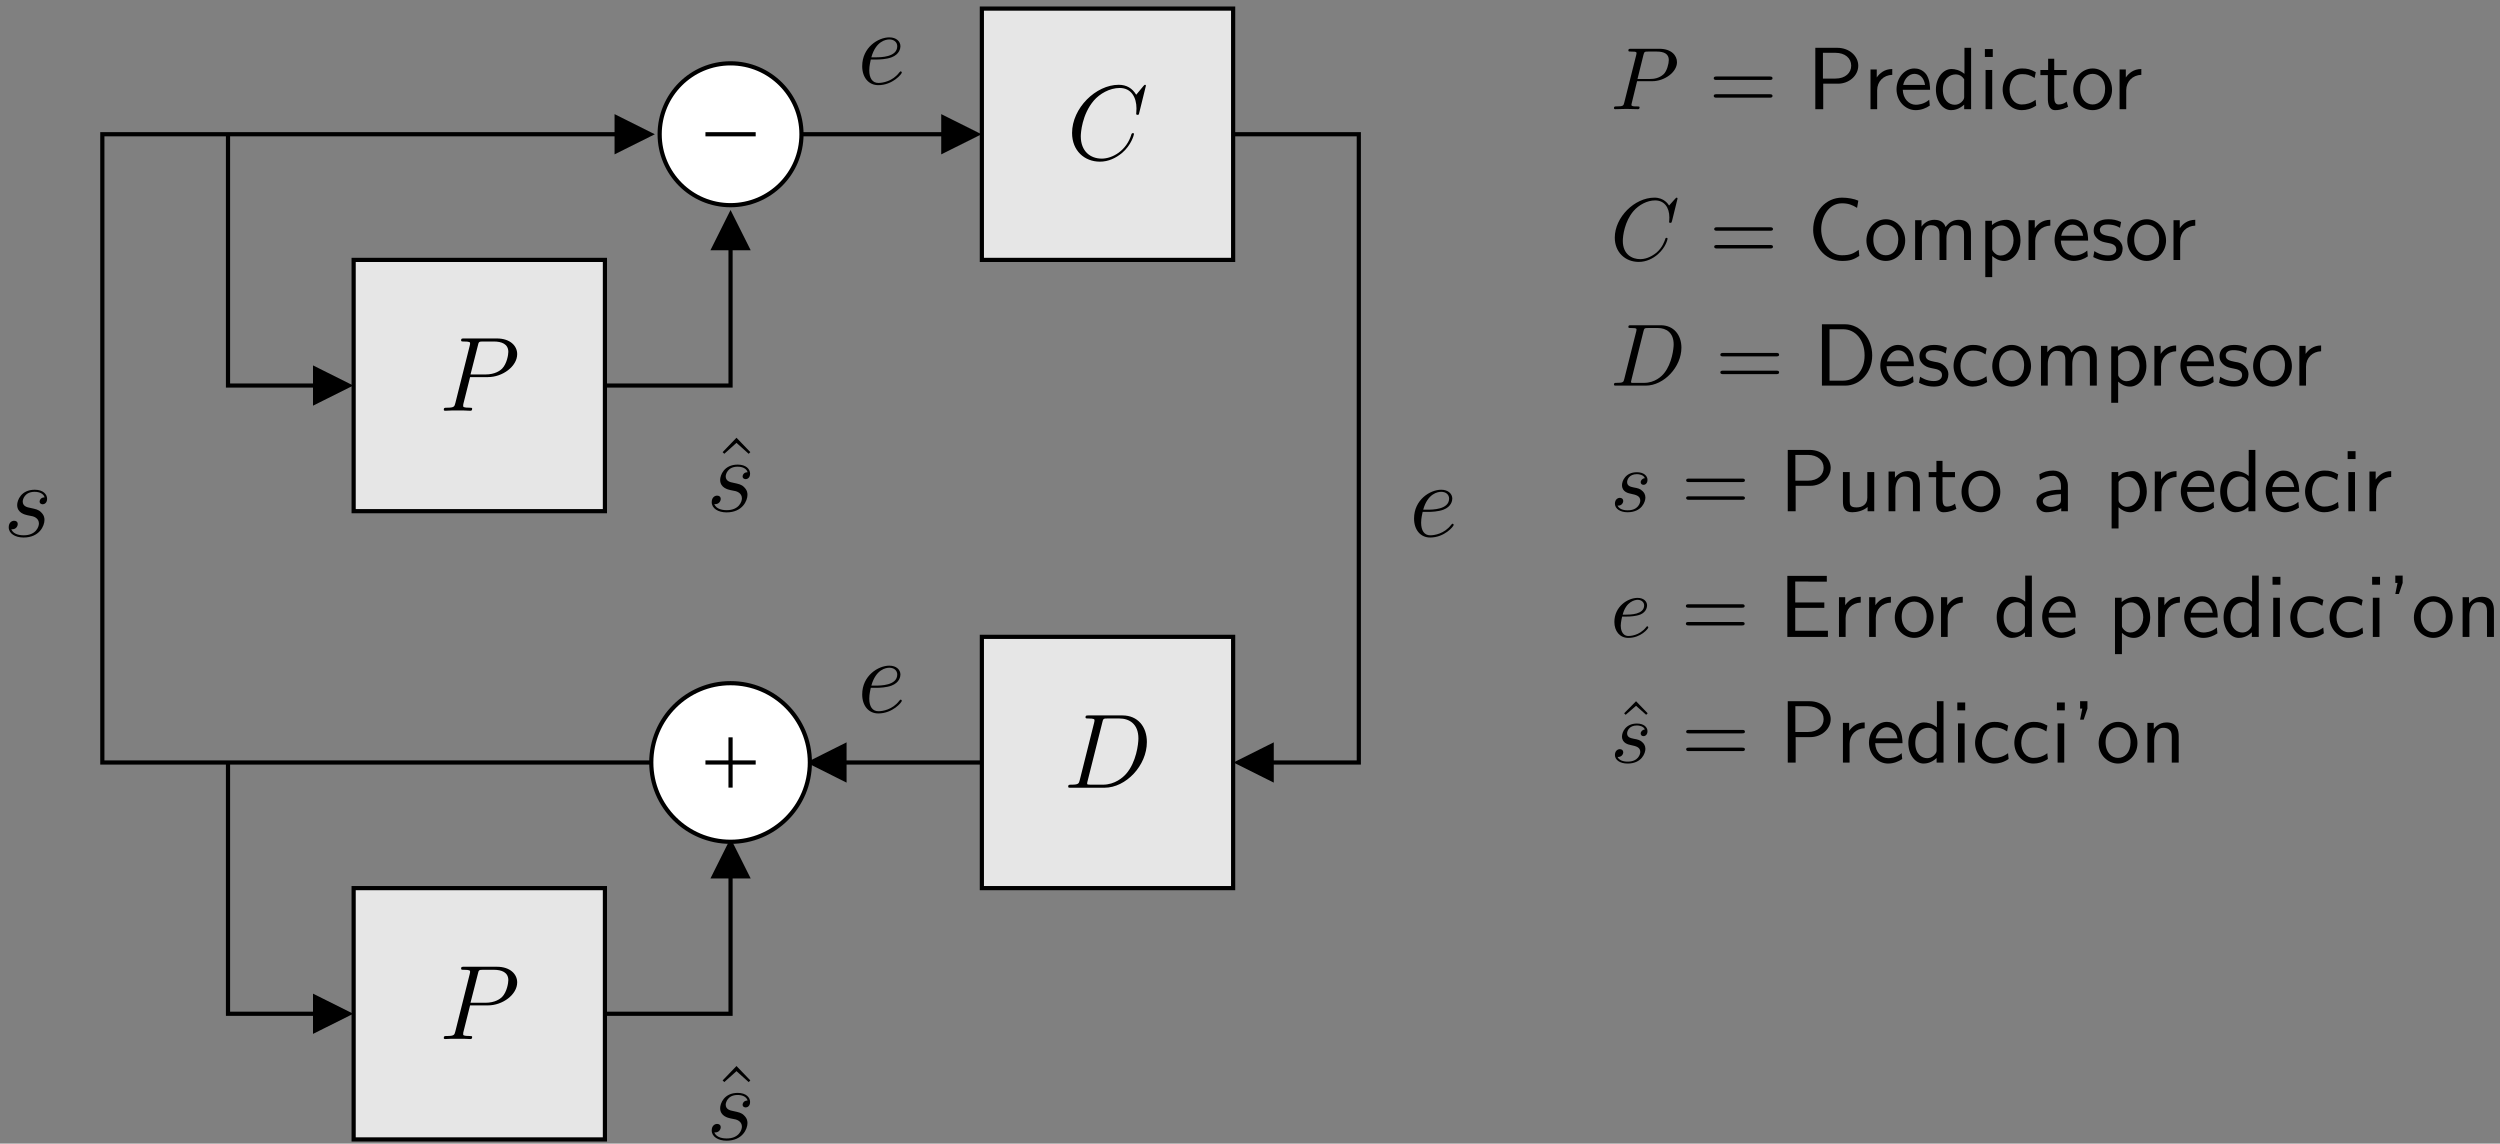 <?xml version="1.0" encoding="UTF-8"?>
<svg xmlns="http://www.w3.org/2000/svg" xmlns:xlink="http://www.w3.org/1999/xlink" width="282pt" height="129pt" viewBox="0 0 282 129" version="1.1">
<rect x="0" y="0" width="282" height="129" fill="#808080" stroke="none"/>
<defs>
<g>
<symbol overflow="visible" id="glyph0-0">
<path style="stroke:none;" d=""/>
</symbol>
<symbol overflow="visible" id="glyph0-1">
<path style="stroke:none;" d="M 2.719 -2.391 C 2.922 -2.359 3.25 -2.281 3.328 -2.266 C 3.484 -2.219 4.016 -2.031 4.016 -1.453 C 4.016 -1.094 3.688 -0.125 2.297 -0.125 C 2.047 -0.125 1.141 -0.156 0.906 -0.812 C 1.391 -0.75 1.625 -1.125 1.625 -1.391 C 1.625 -1.641 1.453 -1.766 1.219 -1.766 C 0.953 -1.766 0.609 -1.562 0.609 -1.031 C 0.609 -0.328 1.328 0.125 2.281 0.125 C 4.094 0.125 4.641 -1.219 4.641 -1.844 C 4.641 -2.016 4.641 -2.359 4.25 -2.734 C 3.953 -3.031 3.672 -3.078 3.031 -3.219 C 2.703 -3.281 2.188 -3.391 2.188 -3.938 C 2.188 -4.172 2.406 -5.031 3.531 -5.031 C 4.047 -5.031 4.531 -4.844 4.656 -4.406 C 4.125 -4.406 4.094 -3.953 4.094 -3.938 C 4.094 -3.688 4.328 -3.625 4.438 -3.625 C 4.609 -3.625 4.938 -3.75 4.938 -4.25 C 4.938 -4.75 4.484 -5.266 3.547 -5.266 C 1.984 -5.266 1.562 -4.047 1.562 -3.547 C 1.562 -2.641 2.453 -2.453 2.719 -2.391 Z M 2.719 -2.391 "/>
</symbol>
<symbol overflow="visible" id="glyph0-2">
<path style="stroke:none;" d="M 2.141 -2.766 C 2.469 -2.766 3.281 -2.797 3.844 -3.016 C 4.75 -3.359 4.844 -4.047 4.844 -4.266 C 4.844 -4.797 4.391 -5.266 3.594 -5.266 C 2.344 -5.266 0.531 -4.141 0.531 -2.016 C 0.531 -0.75 1.25 0.125 2.344 0.125 C 3.969 0.125 5 -1.141 5 -1.297 C 5 -1.375 4.922 -1.438 4.875 -1.438 C 4.844 -1.438 4.828 -1.422 4.719 -1.312 C 3.953 -0.297 2.828 -0.125 2.359 -0.125 C 1.688 -0.125 1.328 -0.656 1.328 -1.547 C 1.328 -1.703 1.328 -2.016 1.5 -2.766 Z M 1.562 -3.016 C 2.078 -4.859 3.219 -5.031 3.594 -5.031 C 4.125 -5.031 4.484 -4.719 4.484 -4.266 C 4.484 -3.016 2.562 -3.016 2.062 -3.016 Z M 1.562 -3.016 "/>
</symbol>
<symbol overflow="visible" id="glyph0-3">
<path style="stroke:none;" d="M 3.531 -3.797 L 5.547 -3.797 C 7.203 -3.797 8.844 -5.016 8.844 -6.391 C 8.844 -7.312 8.062 -8.156 6.547 -8.156 L 2.859 -8.156 C 2.625 -8.156 2.516 -8.156 2.516 -7.938 C 2.516 -7.812 2.625 -7.812 2.812 -7.812 C 3.531 -7.812 3.531 -7.719 3.531 -7.594 C 3.531 -7.562 3.531 -7.5 3.484 -7.312 L 1.875 -0.891 C 1.766 -0.469 1.75 -0.344 0.906 -0.344 C 0.688 -0.344 0.562 -0.344 0.562 -0.125 C 0.562 0 0.672 0 0.734 0 C 0.969 0 1.203 -0.031 1.438 -0.031 L 2.828 -0.031 C 3.062 -0.031 3.312 0 3.531 0 C 3.641 0 3.766 0 3.766 -0.234 C 3.766 -0.344 3.656 -0.344 3.484 -0.344 C 2.766 -0.344 2.75 -0.438 2.75 -0.547 C 2.75 -0.609 2.766 -0.688 2.766 -0.75 Z M 4.406 -7.344 C 4.5 -7.797 4.547 -7.812 5.016 -7.812 L 6.203 -7.812 C 7.094 -7.812 7.844 -7.531 7.844 -6.641 C 7.844 -6.328 7.688 -5.312 7.141 -4.75 C 6.938 -4.547 6.359 -4.094 5.266 -4.094 L 3.578 -4.094 Z M 4.406 -7.344 "/>
</symbol>
<symbol overflow="visible" id="glyph0-4">
<path style="stroke:none;" d="M 8.922 -8.312 C 8.922 -8.422 8.844 -8.422 8.828 -8.422 C 8.797 -8.422 8.75 -8.422 8.656 -8.297 L 7.828 -7.297 C 7.406 -8.016 6.75 -8.422 5.859 -8.422 C 3.281 -8.422 0.594 -5.797 0.594 -2.984 C 0.594 -0.984 2 0.25 3.734 0.25 C 4.703 0.25 5.531 -0.156 6.234 -0.734 C 7.266 -1.609 7.578 -2.766 7.578 -2.875 C 7.578 -2.969 7.484 -2.969 7.453 -2.969 C 7.344 -2.969 7.328 -2.906 7.297 -2.859 C 6.75 -0.984 5.141 -0.094 3.938 -0.094 C 2.672 -0.094 1.578 -0.906 1.578 -2.609 C 1.578 -2.984 1.703 -5.062 3.047 -6.641 C 3.703 -7.406 4.828 -8.062 5.969 -8.062 C 7.281 -8.062 7.859 -6.984 7.859 -5.766 C 7.859 -5.453 7.828 -5.188 7.828 -5.141 C 7.828 -5.031 7.953 -5.031 7.984 -5.031 C 8.109 -5.031 8.125 -5.047 8.172 -5.266 Z M 8.922 -8.312 "/>
</symbol>
<symbol overflow="visible" id="glyph0-5">
<path style="stroke:none;" d="M 1.875 -0.891 C 1.766 -0.469 1.75 -0.344 0.906 -0.344 C 0.688 -0.344 0.562 -0.344 0.562 -0.125 C 0.562 0 0.641 0 0.875 0 L 4.656 0 C 7.078 0 9.438 -2.5 9.438 -5.156 C 9.438 -6.891 8.406 -8.156 6.688 -8.156 L 2.859 -8.156 C 2.625 -8.156 2.516 -8.156 2.516 -7.938 C 2.516 -7.812 2.625 -7.812 2.812 -7.812 C 3.531 -7.812 3.531 -7.719 3.531 -7.594 C 3.531 -7.562 3.531 -7.5 3.484 -7.312 Z M 4.406 -7.344 C 4.5 -7.797 4.547 -7.812 5.016 -7.812 L 6.328 -7.812 C 7.453 -7.812 8.484 -7.203 8.484 -5.562 C 8.484 -4.953 8.25 -2.875 7.094 -1.562 C 6.75 -1.172 5.844 -0.344 4.469 -0.344 L 3.109 -0.344 C 2.938 -0.344 2.922 -0.344 2.844 -0.359 C 2.719 -0.375 2.703 -0.391 2.703 -0.484 C 2.703 -0.578 2.719 -0.641 2.75 -0.75 Z M 4.406 -7.344 "/>
</symbol>
<symbol overflow="visible" id="glyph1-0">
<path style="stroke:none;" d=""/>
</symbol>
<symbol overflow="visible" id="glyph1-1">
<path style="stroke:none;" d="M 2.922 -8.297 L 1.359 -6.672 L 1.547 -6.484 L 2.922 -7.719 L 4.297 -6.484 L 4.484 -6.672 Z M 2.922 -8.297 "/>
</symbol>
<symbol overflow="visible" id="glyph2-0">
<path style="stroke:none;" d=""/>
</symbol>
<symbol overflow="visible" id="glyph2-1">
<path style="stroke:none;" d="M 3.016 -3.156 L 4.719 -3.156 C 6.125 -3.156 7.516 -4.188 7.516 -5.297 C 7.516 -6.078 6.859 -6.812 5.547 -6.812 L 2.328 -6.812 C 2.141 -6.812 2.031 -6.812 2.031 -6.625 C 2.031 -6.5 2.109 -6.5 2.312 -6.5 C 2.438 -6.5 2.625 -6.484 2.734 -6.484 C 2.906 -6.453 2.953 -6.438 2.953 -6.312 C 2.953 -6.281 2.953 -6.25 2.922 -6.125 L 1.578 -0.781 C 1.484 -0.391 1.469 -0.312 0.672 -0.312 C 0.516 -0.312 0.406 -0.312 0.406 -0.125 C 0.406 0 0.516 0 0.547 0 C 0.828 0 1.531 -0.031 1.812 -0.031 C 2.031 -0.031 2.25 -0.016 2.453 -0.016 C 2.672 -0.016 2.891 0 3.094 0 C 3.172 0 3.297 0 3.297 -0.203 C 3.297 -0.312 3.203 -0.312 3.016 -0.312 C 2.656 -0.312 2.375 -0.312 2.375 -0.484 C 2.375 -0.547 2.391 -0.594 2.406 -0.656 Z M 3.734 -6.125 C 3.828 -6.469 3.844 -6.5 4.281 -6.5 L 5.234 -6.5 C 6.062 -6.5 6.594 -6.234 6.594 -5.547 C 6.594 -5.156 6.391 -4.297 6 -3.938 C 5.5 -3.484 4.906 -3.406 4.469 -3.406 L 3.062 -3.406 Z M 3.734 -6.125 "/>
</symbol>
<symbol overflow="visible" id="glyph2-2">
<path style="stroke:none;" d="M 7.578 -6.922 C 7.578 -6.953 7.562 -7.031 7.469 -7.031 C 7.438 -7.031 7.422 -7.016 7.312 -6.906 L 6.625 -6.141 C 6.531 -6.281 6.078 -7.031 4.969 -7.031 C 2.734 -7.031 0.5 -4.828 0.5 -2.516 C 0.5 -0.875 1.672 0.219 3.203 0.219 C 4.062 0.219 4.828 -0.172 5.359 -0.641 C 6.281 -1.453 6.453 -2.359 6.453 -2.391 C 6.453 -2.5 6.344 -2.5 6.328 -2.5 C 6.266 -2.5 6.219 -2.469 6.203 -2.391 C 6.109 -2.109 5.875 -1.391 5.188 -0.812 C 4.5 -0.266 3.875 -0.094 3.359 -0.094 C 2.469 -0.094 1.406 -0.609 1.406 -2.156 C 1.406 -2.734 1.609 -4.344 2.609 -5.516 C 3.219 -6.219 4.156 -6.719 5.047 -6.719 C 6.062 -6.719 6.656 -5.953 6.656 -4.797 C 6.656 -4.391 6.625 -4.391 6.625 -4.281 C 6.625 -4.188 6.734 -4.188 6.766 -4.188 C 6.891 -4.188 6.891 -4.203 6.953 -4.391 Z M 7.578 -6.922 "/>
</symbol>
<symbol overflow="visible" id="glyph2-3">
<path style="stroke:none;" d="M 1.578 -0.781 C 1.484 -0.391 1.469 -0.312 0.672 -0.312 C 0.516 -0.312 0.406 -0.312 0.406 -0.125 C 0.406 0 0.484 0 0.672 0 L 3.984 0 C 6.047 0 8.016 -2.109 8.016 -4.281 C 8.016 -5.688 7.172 -6.812 5.672 -6.812 L 2.328 -6.812 C 2.141 -6.812 2.031 -6.812 2.031 -6.625 C 2.031 -6.5 2.109 -6.5 2.312 -6.5 C 2.438 -6.5 2.625 -6.484 2.734 -6.484 C 2.906 -6.453 2.953 -6.438 2.953 -6.312 C 2.953 -6.281 2.953 -6.25 2.922 -6.125 Z M 3.734 -6.125 C 3.828 -6.469 3.844 -6.5 4.281 -6.5 L 5.344 -6.5 C 6.312 -6.5 7.141 -5.969 7.141 -4.656 C 7.141 -4.172 6.953 -2.531 6.094 -1.438 C 5.812 -1.062 5.031 -0.312 3.797 -0.312 L 2.672 -0.312 C 2.531 -0.312 2.516 -0.312 2.453 -0.312 C 2.359 -0.328 2.328 -0.344 2.328 -0.422 C 2.328 -0.453 2.328 -0.469 2.375 -0.641 Z M 3.734 -6.125 "/>
</symbol>
<symbol overflow="visible" id="glyph2-4">
<path style="stroke:none;" d="M 3.891 -3.734 C 3.625 -3.719 3.422 -3.5 3.422 -3.281 C 3.422 -3.141 3.516 -2.984 3.734 -2.984 C 3.953 -2.984 4.188 -3.156 4.188 -3.547 C 4.188 -4 3.766 -4.406 3 -4.406 C 1.688 -4.406 1.312 -3.391 1.312 -2.953 C 1.312 -2.172 2.047 -2.031 2.344 -1.969 C 2.859 -1.859 3.375 -1.75 3.375 -1.203 C 3.375 -0.953 3.156 -0.109 1.953 -0.109 C 1.812 -0.109 1.047 -0.109 0.812 -0.641 C 1.203 -0.594 1.453 -0.891 1.453 -1.172 C 1.453 -1.391 1.281 -1.516 1.078 -1.516 C 0.812 -1.516 0.516 -1.312 0.516 -0.859 C 0.516 -0.297 1.094 0.109 1.938 0.109 C 3.562 0.109 3.953 -1.094 3.953 -1.547 C 3.953 -1.906 3.766 -2.156 3.641 -2.266 C 3.375 -2.547 3.078 -2.609 2.641 -2.688 C 2.281 -2.766 1.891 -2.844 1.891 -3.297 C 1.891 -3.578 2.125 -4.188 3 -4.188 C 3.25 -4.188 3.75 -4.109 3.891 -3.734 Z M 3.891 -3.734 "/>
</symbol>
<symbol overflow="visible" id="glyph2-5">
<path style="stroke:none;" d="M 1.859 -2.297 C 2.156 -2.297 2.891 -2.328 3.391 -2.531 C 4.094 -2.828 4.141 -3.422 4.141 -3.562 C 4.141 -4 3.766 -4.406 3.078 -4.406 C 1.969 -4.406 0.453 -3.438 0.453 -1.688 C 0.453 -0.672 1.047 0.109 2.031 0.109 C 3.453 0.109 4.281 -0.953 4.281 -1.062 C 4.281 -1.125 4.234 -1.203 4.172 -1.203 C 4.109 -1.203 4.094 -1.172 4.031 -1.094 C 3.25 -0.109 2.156 -0.109 2.047 -0.109 C 1.266 -0.109 1.172 -0.953 1.172 -1.266 C 1.172 -1.391 1.188 -1.688 1.328 -2.297 Z M 1.391 -2.516 C 1.781 -4.031 2.812 -4.188 3.078 -4.188 C 3.531 -4.188 3.812 -3.891 3.812 -3.562 C 3.812 -2.516 2.219 -2.516 1.797 -2.516 Z M 1.391 -2.516 "/>
</symbol>
<symbol overflow="visible" id="glyph3-0">
<path style="stroke:none;" d=""/>
</symbol>
<symbol overflow="visible" id="glyph3-1">
<path style="stroke:none;" d="M 6.844 -3.297 C 7 -3.297 7.188 -3.297 7.188 -3.484 C 7.188 -3.688 7 -3.688 6.859 -3.688 L 0.891 -3.688 C 0.75 -3.688 0.562 -3.688 0.562 -3.484 C 0.562 -3.297 0.75 -3.297 0.891 -3.297 Z M 6.859 -1.297 C 7 -1.297 7.188 -1.297 7.188 -1.5 C 7.188 -1.688 7 -1.688 6.844 -1.688 L 0.891 -1.688 C 0.75 -1.688 0.562 -1.688 0.562 -1.5 C 0.562 -1.297 0.75 -1.297 0.891 -1.297 Z M 6.859 -1.297 "/>
</symbol>
<symbol overflow="visible" id="glyph3-2">
<path style="stroke:none;" d="M 3.516 -2.875 C 4.75 -2.875 5.797 -3.781 5.797 -4.906 C 5.797 -5.969 4.812 -6.922 3.438 -6.922 L 0.953 -6.922 L 0.953 0 L 1.844 0 L 1.844 -2.875 Z M 3.219 -6.359 C 4.312 -6.359 5 -5.75 5 -4.906 C 5 -4.109 4.359 -3.453 3.219 -3.453 L 1.812 -3.453 L 1.812 -6.359 Z M 3.219 -6.359 "/>
</symbol>
<symbol overflow="visible" id="glyph3-3">
<path style="stroke:none;" d="M 1.562 -2.141 C 1.562 -3.125 2.281 -3.844 3.266 -3.875 L 3.266 -4.531 C 2.375 -4.531 1.828 -4.031 1.516 -3.578 L 1.516 -4.484 L 0.812 -4.484 L 0.812 0 L 1.562 0 Z M 1.562 -2.141 "/>
</symbol>
<symbol overflow="visible" id="glyph3-4">
<path style="stroke:none;" d="M 4.125 -2.188 C 4.125 -2.516 4.109 -3.266 3.734 -3.875 C 3.312 -4.484 2.719 -4.594 2.359 -4.594 C 1.25 -4.594 0.344 -3.531 0.344 -2.25 C 0.344 -0.938 1.312 0.109 2.5 0.109 C 3.125 0.109 3.703 -0.125 4.094 -0.406 L 4.031 -1.062 C 3.406 -0.531 2.734 -0.5 2.516 -0.5 C 1.719 -0.5 1.078 -1.203 1.047 -2.188 Z M 1.094 -2.734 C 1.25 -3.484 1.781 -3.984 2.359 -3.984 C 2.875 -3.984 3.422 -3.656 3.562 -2.734 Z M 1.094 -2.734 "/>
</symbol>
<symbol overflow="visible" id="glyph3-5">
<path style="stroke:none;" d="M 4.328 -6.922 L 3.578 -6.922 L 3.578 -3.984 C 3.047 -4.422 2.5 -4.531 2.125 -4.531 C 1.141 -4.531 0.359 -3.5 0.359 -2.219 C 0.359 -0.906 1.125 0.109 2.078 0.109 C 2.406 0.109 2.984 0.016 3.547 -0.516 L 3.547 0 L 4.328 0 Z M 3.547 -1.391 C 3.547 -1.25 3.531 -1.062 3.219 -0.781 C 2.984 -0.578 2.734 -0.5 2.484 -0.5 C 1.859 -0.5 1.141 -0.969 1.141 -2.203 C 1.141 -3.516 2 -3.922 2.578 -3.922 C 3.031 -3.922 3.328 -3.703 3.547 -3.375 Z M 3.547 -1.391 "/>
</symbol>
<symbol overflow="visible" id="glyph3-6">
<path style="stroke:none;" d="M 1.625 -6.781 L 0.734 -6.781 L 0.734 -5.891 L 1.625 -5.891 Z M 1.562 -4.422 L 0.812 -4.422 L 0.812 0 L 1.562 0 Z M 1.562 -4.422 "/>
</symbol>
<symbol overflow="visible" id="glyph3-7">
<path style="stroke:none;" d="M 4.094 -4.172 C 3.5 -4.5 3.156 -4.594 2.547 -4.594 C 1.172 -4.594 0.359 -3.391 0.359 -2.219 C 0.359 -0.984 1.266 0.109 2.516 0.109 C 3.047 0.109 3.594 -0.031 4.141 -0.406 L 4.078 -1.062 C 3.562 -0.672 3.031 -0.531 2.516 -0.531 C 1.688 -0.531 1.141 -1.25 1.141 -2.219 C 1.141 -3 1.5 -3.953 2.562 -3.953 C 3.078 -3.953 3.422 -3.875 3.969 -3.516 Z M 4.094 -4.172 "/>
</symbol>
<symbol overflow="visible" id="glyph3-8">
<path style="stroke:none;" d="M 1.75 -3.844 L 3.156 -3.844 L 3.156 -4.422 L 1.75 -4.422 L 1.75 -5.688 L 1.062 -5.688 L 1.062 -4.422 L 0.188 -4.422 L 0.188 -3.844 L 1.031 -3.844 L 1.031 -1.188 C 1.031 -0.594 1.172 0.109 1.859 0.109 C 2.547 0.109 3.062 -0.141 3.312 -0.266 L 3.156 -0.859 C 2.891 -0.641 2.578 -0.531 2.25 -0.531 C 1.891 -0.531 1.75 -0.828 1.75 -1.359 Z M 1.75 -3.844 "/>
</symbol>
<symbol overflow="visible" id="glyph3-9">
<path style="stroke:none;" d="M 4.672 -2.188 C 4.672 -3.531 3.672 -4.594 2.5 -4.594 C 1.266 -4.594 0.297 -3.5 0.297 -2.188 C 0.297 -0.875 1.312 0.109 2.484 0.109 C 3.672 0.109 4.672 -0.891 4.672 -2.188 Z M 2.484 -0.531 C 1.797 -0.531 1.078 -1.094 1.078 -2.297 C 1.078 -3.5 1.828 -3.984 2.484 -3.984 C 3.188 -3.984 3.891 -3.469 3.891 -2.297 C 3.891 -1.109 3.219 -0.531 2.484 -0.531 Z M 2.484 -0.531 "/>
</symbol>
<symbol overflow="visible" id="glyph3-10">
<path style="stroke:none;" d="M 5.797 -1.141 C 5.219 -0.75 4.875 -0.531 3.891 -0.531 C 2.453 -0.531 1.562 -2.031 1.562 -3.469 C 1.562 -4.828 2.375 -6.391 3.906 -6.391 C 4.609 -6.391 5.062 -6.219 5.609 -5.875 L 5.75 -6.688 C 5.328 -6.891 4.562 -7.031 3.922 -7.031 C 2.078 -7.031 0.656 -5.469 0.656 -3.375 C 0.656 -1.797 1.844 0.109 3.922 0.109 C 4.828 0.109 5.219 -0.047 5.859 -0.453 Z M 5.797 -1.141 "/>
</symbol>
<symbol overflow="visible" id="glyph3-11">
<path style="stroke:none;" d="M 7.109 -2.969 C 7.109 -3.641 6.953 -4.531 5.734 -4.531 C 5.141 -4.531 4.625 -4.25 4.25 -3.719 C 4 -4.469 3.297 -4.531 2.984 -4.531 C 2.266 -4.531 1.797 -4.125 1.531 -3.766 L 1.531 -4.484 L 0.812 -4.484 L 0.812 0 L 1.578 0 L 1.578 -2.438 C 1.578 -3.125 1.859 -3.922 2.594 -3.922 C 3.516 -3.922 3.562 -3.281 3.562 -2.906 L 3.562 0 L 4.344 0 L 4.344 -2.438 C 4.344 -3.125 4.609 -3.922 5.359 -3.922 C 6.281 -3.922 6.328 -3.281 6.328 -2.906 L 6.328 0 L 7.109 0 Z M 7.109 -2.969 "/>
</symbol>
<symbol overflow="visible" id="glyph3-12">
<path style="stroke:none;" d="M 1.594 -0.453 C 1.906 -0.172 2.344 0.109 2.938 0.109 C 3.906 0.109 4.781 -0.875 4.781 -2.219 C 4.781 -3.422 4.156 -4.531 3.203 -4.531 C 2.609 -4.531 2.031 -4.328 1.562 -3.938 L 1.562 -4.422 L 0.812 -4.422 L 0.812 1.938 L 1.594 1.938 Z M 1.594 -3.312 C 1.828 -3.672 2.219 -3.891 2.656 -3.891 C 3.406 -3.891 4 -3.141 4 -2.219 C 4 -1.203 3.297 -0.5 2.547 -0.5 C 2.156 -0.5 1.891 -0.703 1.688 -0.969 C 1.594 -1.109 1.594 -1.141 1.594 -1.312 Z M 1.594 -3.312 "/>
</symbol>
<symbol overflow="visible" id="glyph3-13">
<path style="stroke:none;" d="M 3.422 -4.281 C 2.906 -4.516 2.5 -4.594 1.984 -4.594 C 1.734 -4.594 0.328 -4.594 0.328 -3.297 C 0.328 -2.797 0.625 -2.484 0.875 -2.297 C 1.172 -2.078 1.391 -2.031 1.938 -1.922 C 2.297 -1.859 2.875 -1.734 2.875 -1.203 C 2.875 -0.516 2.094 -0.516 1.938 -0.516 C 1.141 -0.516 0.578 -0.891 0.406 -1 L 0.281 -0.328 C 0.594 -0.172 1.141 0.109 1.953 0.109 C 2.141 0.109 2.688 0.109 3.109 -0.203 C 3.422 -0.453 3.594 -0.844 3.594 -1.281 C 3.594 -1.828 3.219 -2.156 3.203 -2.188 C 2.812 -2.547 2.547 -2.609 2.047 -2.688 C 1.5 -2.797 1.031 -2.906 1.031 -3.391 C 1.031 -4 1.75 -4 1.891 -4 C 2.203 -4 2.734 -3.969 3.297 -3.625 Z M 3.422 -4.281 "/>
</symbol>
<symbol overflow="visible" id="glyph3-14">
<path style="stroke:none;" d="M 0.953 -6.922 L 0.953 0 L 3.578 0 C 5.281 0 6.625 -1.516 6.625 -3.406 C 6.625 -5.328 5.281 -6.922 3.562 -6.922 Z M 1.812 -0.562 L 1.812 -6.359 L 3.344 -6.359 C 4.734 -6.359 5.766 -5.156 5.766 -3.406 C 5.766 -1.703 4.734 -0.562 3.344 -0.562 Z M 1.812 -0.562 "/>
</symbol>
<symbol overflow="visible" id="glyph3-15">
<path style="stroke:none;" d="M 4.344 -4.422 L 3.562 -4.422 L 3.562 -1.531 C 3.562 -0.781 3 -0.438 2.359 -0.438 C 1.656 -0.438 1.578 -0.703 1.578 -1.125 L 1.578 -4.422 L 0.812 -4.422 L 0.812 -1.094 C 0.812 -0.375 1.031 0.109 1.859 0.109 C 2.391 0.109 3.094 -0.047 3.594 -0.484 L 3.594 0 L 4.344 0 Z M 4.344 -4.422 "/>
</symbol>
<symbol overflow="visible" id="glyph3-16">
<path style="stroke:none;" d="M 4.344 -2.969 C 4.344 -3.625 4.188 -4.531 2.969 -4.531 C 2.078 -4.531 1.578 -3.859 1.531 -3.781 L 1.531 -4.484 L 0.812 -4.484 L 0.812 0 L 1.578 0 L 1.578 -2.438 C 1.578 -3.094 1.828 -3.922 2.594 -3.922 C 3.547 -3.922 3.562 -3.219 3.562 -2.906 L 3.562 0 L 4.344 0 Z M 4.344 -2.969 "/>
</symbol>
<symbol overflow="visible" id="glyph3-17">
<path style="stroke:none;" d="M 3.984 -2.875 C 3.984 -3.891 3.25 -4.594 2.328 -4.594 C 1.688 -4.594 1.234 -4.438 0.766 -4.172 L 0.828 -3.516 C 1.344 -3.875 1.844 -4 2.328 -4 C 2.797 -4 3.203 -3.609 3.203 -2.875 L 3.203 -2.438 C 1.703 -2.422 0.438 -2 0.438 -1.125 C 0.438 -0.703 0.703 0.109 1.578 0.109 C 1.719 0.109 2.656 0.094 3.234 -0.359 L 3.234 0 L 3.984 0 Z M 3.203 -1.312 C 3.203 -1.125 3.203 -0.875 2.859 -0.688 C 2.578 -0.516 2.188 -0.5 2.078 -0.5 C 1.609 -0.5 1.156 -0.734 1.156 -1.141 C 1.156 -1.844 2.766 -1.906 3.203 -1.938 Z M 3.203 -1.312 "/>
</symbol>
<symbol overflow="visible" id="glyph3-18">
<path style="stroke:none;" d="M 5.109 -3.281 L 5.109 -3.891 L 1.828 -3.891 L 1.828 -6.25 L 3.203 -6.25 C 3.312 -6.25 3.438 -6.234 3.562 -6.234 L 5.391 -6.234 L 5.391 -6.891 L 0.938 -6.891 L 0.938 0 L 5.516 0 L 5.516 -0.703 L 4.266 -0.703 C 4.141 -0.703 4.031 -0.703 3.906 -0.703 L 1.828 -0.703 L 1.828 -3.281 Z M 5.109 -3.281 "/>
</symbol>
<symbol overflow="visible" id="glyph3-19">
<path style="stroke:none;" d="M 1.797 -6.094 L 1.797 -6.922 L 0.969 -6.922 L 0.969 -6.094 L 1.219 -6.094 L 0.969 -4.844 L 1.375 -4.844 Z M 1.797 -6.094 "/>
</symbol>
<symbol overflow="visible" id="glyph4-0">
<path style="stroke:none;" d=""/>
</symbol>
<symbol overflow="visible" id="glyph4-1">
<path style="stroke:none;" d="M 2.5 -6.922 L 1.156 -5.562 L 1.328 -5.391 L 2.5 -6.406 L 3.641 -5.391 L 3.812 -5.562 Z M 2.5 -6.922 "/>
</symbol>
</g>
<clipPath id="clip1">
  <path d="M 110 0.145 L 140 0.145 L 140 30 L 110 30 Z M 110 0.145 "/>
</clipPath>
<clipPath id="clip2">
  <path d="M 68 23 L 83 23 L 83 44 L 68 44 Z M 68 23 "/>
</clipPath>
<clipPath id="clip3">
  <path d="M 4.945 133.145 L 276.945 133.145 L 276.945 0.145 L 4.945 0.145 Z M 81.969 23.207 L 82.848 23.207 L 84.297 27.992 L 80.52 27.992 Z M 81.969 23.207 "/>
</clipPath>
<clipPath id="clip4">
  <path d="M 25 14 L 41 14 L 41 44 L 25 44 Z M 25 14 "/>
</clipPath>
<clipPath id="clip5">
  <path d="M 4.945 133.145 L 276.945 133.145 L 276.945 0.145 L 4.945 0.145 Z M 40.332 43.047 L 40.332 43.93 L 35.543 45.379 L 35.543 41.598 Z M 40.332 43.047 "/>
</clipPath>
<clipPath id="clip6">
  <path d="M 82 14 L 111 14 L 111 16 L 82 16 Z M 82 14 "/>
</clipPath>
<clipPath id="clip7">
  <path d="M 4.945 133.145 L 276.945 133.145 L 276.945 0.145 L 4.945 0.145 Z M 111.195 14.703 L 111.195 15.586 L 106.406 17.031 L 106.406 13.254 Z M 111.195 14.703 "/>
</clipPath>
<clipPath id="clip8">
  <path d="M 90 85 L 111 85 L 111 87 L 90 87 Z M 90 85 "/>
</clipPath>
<clipPath id="clip9">
  <path d="M 4.945 133.145 L 276.945 133.145 L 276.945 0.145 L 4.945 0.145 Z M 90.469 86.449 L 90.469 85.566 L 95.258 84.117 L 95.258 87.898 Z M 90.469 86.449 "/>
</clipPath>
<clipPath id="clip10">
  <path d="M 68 94 L 83 94 L 83 115 L 68 115 Z M 68 94 "/>
</clipPath>
<clipPath id="clip11">
  <path d="M 4.945 133.145 L 276.945 133.145 L 276.945 0.145 L 4.945 0.145 Z M 81.969 94.07 L 82.848 94.07 L 84.297 98.855 L 80.52 98.855 Z M 81.969 94.07 "/>
</clipPath>
<clipPath id="clip12">
  <path d="M 11 14 L 75 14 L 75 87 L 11 87 Z M 11 14 "/>
</clipPath>
<clipPath id="clip13">
  <path d="M 4.945 133.145 L 276.945 133.145 L 276.945 0.145 L 4.945 0.145 Z M 74.344 14.703 L 74.344 15.586 L 69.559 17.031 L 69.559 13.254 Z M 74.344 14.703 "/>
</clipPath>
<clipPath id="clip14">
  <path d="M 25 85 L 41 85 L 41 115 L 25 115 Z M 25 85 "/>
</clipPath>
<clipPath id="clip15">
  <path d="M 4.945 133.145 L 276.945 133.145 L 276.945 0.145 L 4.945 0.145 Z M 40.332 113.91 L 40.332 114.793 L 35.543 116.242 L 35.543 112.465 Z M 40.332 113.91 "/>
</clipPath>
<clipPath id="clip16">
  <path d="M 138 14 L 154 14 L 154 87 L 138 87 Z M 138 14 "/>
</clipPath>
<clipPath id="clip17">
  <path d="M 4.945 133.145 L 276.945 133.145 L 276.945 0.145 L 4.945 0.145 Z M 138.656 86.449 L 138.656 85.566 L 143.445 84.117 L 143.445 87.898 Z M 138.656 86.449 "/>
</clipPath>
<clipPath id="clip18">
  <path d="M 67 0.145 L 98 0.145 L 98 30 L 67 30 Z M 67 0.145 "/>
</clipPath>
</defs>
<g id="surface1">
<g clip-path="url(#clip1)" clip-rule="nonzero">
<path style="fill-rule:evenodd;fill:rgb(90.039%,90.039%,90.039%);fill-opacity:1;stroke-width:4.724;stroke-linecap:butt;stroke-linejoin:miter;stroke:rgb(0%,0%,0%);stroke-opacity:1;stroke-miterlimit:10;" d="M 1058.099 1038.266 L 1341.537 1038.266 L 1341.537 1321.743 L 1058.099 1321.743 Z M 1058.099 1038.266 " transform="matrix(0.1,0,0,-0.1,4.944,133.143)"/>
</g>
<path style="fill-rule:evenodd;fill:rgb(90.039%,90.039%,90.039%);fill-opacity:1;stroke-width:4.724;stroke-linecap:butt;stroke-linejoin:miter;stroke:rgb(0%,0%,0%);stroke-opacity:1;stroke-miterlimit:10;" d="M 349.466 754.828 L 632.904 754.828 L 632.904 1038.266 L 349.466 1038.266 Z M 349.466 754.828 " transform="matrix(0.1,0,0,-0.1,4.944,133.143)"/>
<path style="fill-rule:evenodd;fill:rgb(90.039%,90.039%,90.039%);fill-opacity:1;stroke-width:4.724;stroke-linecap:butt;stroke-linejoin:miter;stroke:rgb(0%,0%,0%);stroke-opacity:1;stroke-miterlimit:10;" d="M 349.466 46.157 L 632.904 46.157 L 632.904 329.633 L 349.466 329.633 Z M 349.466 46.157 " transform="matrix(0.1,0,0,-0.1,4.944,133.143)"/>
<path style="fill-rule:evenodd;fill:rgb(90.039%,90.039%,90.039%);fill-opacity:1;stroke-width:4.724;stroke-linecap:butt;stroke-linejoin:miter;stroke:rgb(0%,0%,0%);stroke-opacity:1;stroke-miterlimit:10;" d="M 1058.099 329.633 L 1341.537 329.633 L 1341.537 613.071 L 1058.099 613.071 Z M 1058.099 329.633 " transform="matrix(0.1,0,0,-0.1,4.944,133.143)"/>
<g clip-path="url(#clip2)" clip-rule="nonzero">
<g clip-path="url(#clip3)" clip-rule="evenodd">
<path style="fill:none;stroke-width:4.724;stroke-linecap:butt;stroke-linejoin:miter;stroke:rgb(0%,0%,0%);stroke-opacity:1;stroke-miterlimit:10;" d="M 632.904 896.547 L 774.622 896.547 L 774.622 1094.946 " transform="matrix(0.1,0,0,-0.1,4.944,133.143)"/>
</g>
</g>
<path style="fill-rule:evenodd;fill:rgb(0%,0%,0%);fill-opacity:1;stroke-width:4.724;stroke-linecap:butt;stroke-linejoin:miter;stroke:rgb(0%,0%,0%);stroke-opacity:1;stroke-miterlimit:10;" d="M 793.529 1051.508 L 774.622 1089.282 L 755.755 1051.508 Z M 793.529 1051.508 " transform="matrix(0.1,0,0,-0.1,4.944,133.143)"/>
<g clip-path="url(#clip4)" clip-rule="nonzero">
<g clip-path="url(#clip5)" clip-rule="evenodd">
<path style="fill:none;stroke-width:4.724;stroke-linecap:butt;stroke-linejoin:miter;stroke:rgb(0%,0%,0%);stroke-opacity:1;stroke-miterlimit:10;" d="M 207.748 1179.985 L 207.748 896.547 L 349.466 896.547 " transform="matrix(0.1,0,0,-0.1,4.944,133.143)"/>
</g>
</g>
<path style="fill-rule:evenodd;fill:rgb(0%,0%,0%);fill-opacity:1;stroke-width:4.724;stroke-linecap:butt;stroke-linejoin:miter;stroke:rgb(0%,0%,0%);stroke-opacity:1;stroke-miterlimit:10;" d="M 305.99 877.641 L 343.802 896.547 L 305.99 915.453 Z M 305.99 877.641 " transform="matrix(0.1,0,0,-0.1,4.944,133.143)"/>
<g clip-path="url(#clip6)" clip-rule="nonzero">
<g clip-path="url(#clip7)" clip-rule="evenodd">
<path style="fill:none;stroke-width:4.724;stroke-linecap:butt;stroke-linejoin:miter;stroke:rgb(0%,0%,0%);stroke-opacity:1;stroke-miterlimit:10;" d="M 774.622 1179.985 L 1058.099 1179.985 " transform="matrix(0.1,0,0,-0.1,4.944,133.143)"/>
</g>
</g>
<path style="fill-rule:evenodd;fill:rgb(0%,0%,0%);fill-opacity:1;stroke-width:4.724;stroke-linecap:butt;stroke-linejoin:miter;stroke:rgb(0%,0%,0%);stroke-opacity:1;stroke-miterlimit:10;" d="M 1014.622 1161.118 L 1052.435 1179.985 L 1014.622 1198.891 Z M 1014.622 1161.118 " transform="matrix(0.1,0,0,-0.1,4.944,133.143)"/>
<g clip-path="url(#clip8)" clip-rule="nonzero">
<g clip-path="url(#clip9)" clip-rule="evenodd">
<path style="fill:none;stroke-width:4.724;stroke-linecap:butt;stroke-linejoin:miter;stroke:rgb(0%,0%,0%);stroke-opacity:1;stroke-miterlimit:10;" d="M 1058.099 471.352 L 859.662 471.352 " transform="matrix(0.1,0,0,-0.1,4.944,133.143)"/>
</g>
</g>
<path style="fill-rule:evenodd;fill:rgb(0%,0%,0%);fill-opacity:1;stroke-width:4.724;stroke-linecap:butt;stroke-linejoin:miter;stroke:rgb(0%,0%,0%);stroke-opacity:1;stroke-miterlimit:10;" d="M 903.138 490.258 L 865.365 471.352 L 903.138 452.446 Z M 903.138 490.258 " transform="matrix(0.1,0,0,-0.1,4.944,133.143)"/>
<g clip-path="url(#clip10)" clip-rule="nonzero">
<g clip-path="url(#clip11)" clip-rule="evenodd">
<path style="fill:none;stroke-width:4.724;stroke-linecap:butt;stroke-linejoin:miter;stroke:rgb(0%,0%,0%);stroke-opacity:1;stroke-miterlimit:10;" d="M 632.904 187.914 L 774.622 187.914 L 774.622 386.313 " transform="matrix(0.1,0,0,-0.1,4.944,133.143)"/>
</g>
</g>
<path style="fill-rule:evenodd;fill:rgb(0%,0%,0%);fill-opacity:1;stroke-width:4.724;stroke-linecap:butt;stroke-linejoin:miter;stroke:rgb(0%,0%,0%);stroke-opacity:1;stroke-miterlimit:10;" d="M 793.529 342.875 L 774.622 380.649 L 755.755 342.875 Z M 793.529 342.875 " transform="matrix(0.1,0,0,-0.1,4.944,133.143)"/>
<g clip-path="url(#clip12)" clip-rule="nonzero">
<g clip-path="url(#clip13)" clip-rule="evenodd">
<path style="fill:none;stroke-width:4.724;stroke-linecap:butt;stroke-linejoin:miter;stroke:rgb(0%,0%,0%);stroke-opacity:1;stroke-miterlimit:10;" d="M 689.622 471.352 L 65.99 471.352 L 65.99 1179.985 L 689.622 1179.985 " transform="matrix(0.1,0,0,-0.1,4.944,133.143)"/>
</g>
</g>
<path style="fill-rule:evenodd;fill:rgb(0%,0%,0%);fill-opacity:1;stroke-width:4.724;stroke-linecap:butt;stroke-linejoin:miter;stroke:rgb(0%,0%,0%);stroke-opacity:1;stroke-miterlimit:10;" d="M 646.146 1161.118 L 683.919 1179.985 L 646.146 1198.891 Z M 646.146 1161.118 " transform="matrix(0.1,0,0,-0.1,4.944,133.143)"/>
<g clip-path="url(#clip14)" clip-rule="nonzero">
<g clip-path="url(#clip15)" clip-rule="evenodd">
<path style="fill:none;stroke-width:4.724;stroke-linecap:butt;stroke-linejoin:miter;stroke:rgb(0%,0%,0%);stroke-opacity:1;stroke-miterlimit:10;" d="M 207.748 471.352 L 207.748 187.914 L 349.466 187.914 " transform="matrix(0.1,0,0,-0.1,4.944,133.143)"/>
</g>
</g>
<path style="fill-rule:evenodd;fill:rgb(0%,0%,0%);fill-opacity:1;stroke-width:4.724;stroke-linecap:butt;stroke-linejoin:miter;stroke:rgb(0%,0%,0%);stroke-opacity:1;stroke-miterlimit:10;" d="M 305.99 169.008 L 343.802 187.914 L 305.99 206.782 Z M 305.99 169.008 " transform="matrix(0.1,0,0,-0.1,4.944,133.143)"/>
<g clip-path="url(#clip16)" clip-rule="nonzero">
<g clip-path="url(#clip17)" clip-rule="evenodd">
<path style="fill:none;stroke-width:4.724;stroke-linecap:butt;stroke-linejoin:miter;stroke:rgb(0%,0%,0%);stroke-opacity:1;stroke-miterlimit:10;" d="M 1341.537 1179.985 L 1483.294 1179.985 L 1483.294 471.352 L 1341.537 471.352 " transform="matrix(0.1,0,0,-0.1,4.944,133.143)"/>
</g>
</g>
<path style="fill-rule:evenodd;fill:rgb(0%,0%,0%);fill-opacity:1;stroke-width:4.724;stroke-linecap:butt;stroke-linejoin:miter;stroke:rgb(0%,0%,0%);stroke-opacity:1;stroke-miterlimit:10;" d="M 1385.013 490.258 L 1347.201 471.352 L 1385.013 452.446 Z M 1385.013 490.258 " transform="matrix(0.1,0,0,-0.1,4.944,133.143)"/>
<path style=" stroke:none;fill-rule:evenodd;fill:rgb(100%,100%,100%);fill-opacity:1;" d="M 91.352 86.008 C 91.352 90.949 87.348 94.953 82.406 94.953 C 77.469 94.953 73.465 90.949 73.465 86.008 C 73.465 81.066 77.469 77.062 82.406 77.062 C 87.348 77.062 91.352 81.066 91.352 86.008 "/>
<path style="fill:none;stroke-width:4.724;stroke-linecap:butt;stroke-linejoin:miter;stroke:rgb(0%,0%,0%);stroke-opacity:1;stroke-miterlimit:10;" d="M 864.076 471.352 C 864.076 421.938 824.037 381.899 774.622 381.899 C 725.247 381.899 685.208 421.938 685.208 471.352 C 685.208 520.766 725.247 560.805 774.622 560.805 C 824.037 560.805 864.076 520.766 864.076 471.352 Z M 864.076 471.352 " transform="matrix(0.1,0,0,-0.1,4.944,133.143)"/>
<path style=" stroke:none;fill-rule:evenodd;fill:rgb(100%,100%,100%);fill-opacity:1;" d="M 90.406 15.145 C 90.406 19.562 86.824 23.145 82.406 23.145 C 77.988 23.145 74.41 19.562 74.41 15.145 C 74.41 10.727 77.988 7.145 82.406 7.145 C 86.824 7.145 90.406 10.727 90.406 15.145 "/>
<g clip-path="url(#clip18)" clip-rule="nonzero">
<path style="fill:none;stroke-width:4.724;stroke-linecap:butt;stroke-linejoin:miter;stroke:rgb(0%,0%,0%);stroke-opacity:1;stroke-miterlimit:10;" d="M 854.622 1179.985 C 854.622 1135.805 818.802 1099.985 774.622 1099.985 C 730.443 1099.985 694.662 1135.805 694.662 1179.985 C 694.662 1224.164 730.443 1259.985 774.622 1259.985 C 818.802 1259.985 854.622 1224.164 854.622 1179.985 Z M 854.622 1179.985 " transform="matrix(0.1,0,0,-0.1,4.944,133.143)"/>
</g>
<path style="fill:none;stroke-width:4.724;stroke-linecap:butt;stroke-linejoin:miter;stroke:rgb(0%,0%,0%);stroke-opacity:1;stroke-miterlimit:10;" d="M 746.302 471.352 L 802.982 471.352 " transform="matrix(0.1,0,0,-0.1,4.944,133.143)"/>
<path style="fill:none;stroke-width:4.724;stroke-linecap:butt;stroke-linejoin:miter;stroke:rgb(0%,0%,0%);stroke-opacity:1;stroke-miterlimit:10;" d="M 774.622 499.711 L 774.622 442.993 " transform="matrix(0.1,0,0,-0.1,4.944,133.143)"/>
<path style="fill:none;stroke-width:4.724;stroke-linecap:butt;stroke-linejoin:miter;stroke:rgb(0%,0%,0%);stroke-opacity:1;stroke-miterlimit:10;" d="M 746.302 1179.985 L 802.982 1179.985 " transform="matrix(0.1,0,0,-0.1,4.944,133.143)"/>
<g style="fill:rgb(0%,0%,0%);fill-opacity:1;">
  <use xlink:href="#glyph0-1" x="0.375" y="60.508"/>
</g>
<g style="fill:rgb(0%,0%,0%);fill-opacity:1;">
  <use xlink:href="#glyph0-2" x="158.975" y="60.508"/>
</g>
<g style="fill:rgb(0%,0%,0%);fill-opacity:1;">
  <use xlink:href="#glyph1-1" x="80.153" y="57.673"/>
</g>
<g style="fill:rgb(0%,0%,0%);fill-opacity:1;">
  <use xlink:href="#glyph0-1" x="79.672" y="57.673"/>
</g>
<g style="fill:rgb(0%,0%,0%);fill-opacity:1;">
  <use xlink:href="#glyph1-1" x="80.153" y="128.544"/>
</g>
<g style="fill:rgb(0%,0%,0%);fill-opacity:1;">
  <use xlink:href="#glyph0-1" x="79.672" y="128.544"/>
</g>
<g style="fill:rgb(0%,0%,0%);fill-opacity:1;">
  <use xlink:href="#glyph0-3" x="49.495" y="46.334"/>
</g>
<g style="fill:rgb(0%,0%,0%);fill-opacity:1;">
  <use xlink:href="#glyph0-4" x="120.335" y="17.986"/>
</g>
<g style="fill:rgb(0%,0%,0%);fill-opacity:1;">
  <use xlink:href="#glyph0-5" x="119.929" y="88.856"/>
</g>
<g style="fill:rgb(0%,0%,0%);fill-opacity:1;">
  <use xlink:href="#glyph0-3" x="49.495" y="117.205"/>
</g>
<g style="fill:rgb(0%,0%,0%);fill-opacity:1;">
  <use xlink:href="#glyph0-2" x="96.725" y="9.481"/>
</g>
<g style="fill:rgb(0%,0%,0%);fill-opacity:1;">
  <use xlink:href="#glyph0-2" x="96.725" y="80.352"/>
</g>
<g style="fill:rgb(0%,0%,0%);fill-opacity:1;">
  <use xlink:href="#glyph2-1" x="181.648" y="12.316"/>
</g>
<g style="fill:rgb(0%,0%,0%);fill-opacity:1;">
  <use xlink:href="#glyph3-1" x="192.749" y="12.316"/>
</g>
<g style="fill:rgb(0%,0%,0%);fill-opacity:1;">
  <use xlink:href="#glyph3-2" x="203.815" y="12.316"/>
  <use xlink:href="#glyph3-3" x="210.181" y="12.316"/>
  <use xlink:href="#glyph3-4" x="213.585" y="12.316"/>
  <use xlink:href="#glyph3-5" x="218.012" y="12.316"/>
  <use xlink:href="#glyph3-6" x="223.16" y="12.316"/>
  <use xlink:href="#glyph3-7" x="225.54" y="12.316"/>
  <use xlink:href="#glyph3-8" x="229.967" y="12.316"/>
  <use xlink:href="#glyph3-9" x="233.565" y="12.316"/>
</g>
<g style="fill:rgb(0%,0%,0%);fill-opacity:1;">
  <use xlink:href="#glyph3-3" x="238.277" y="12.316"/>
</g>
<g style="fill:rgb(0%,0%,0%);fill-opacity:1;">
  <use xlink:href="#glyph2-2" x="181.648" y="29.325"/>
</g>
<g style="fill:rgb(0%,0%,0%);fill-opacity:1;">
  <use xlink:href="#glyph3-1" x="192.802" y="29.325"/>
</g>
<g style="fill:rgb(0%,0%,0%);fill-opacity:1;">
  <use xlink:href="#glyph3-10" x="203.868" y="29.325"/>
  <use xlink:href="#glyph3-9" x="210.234" y="29.325"/>
  <use xlink:href="#glyph3-11" x="215.215" y="29.325"/>
  <use xlink:href="#glyph3-12" x="223.129" y="29.325"/>
</g>
<g style="fill:rgb(0%,0%,0%);fill-opacity:1;">
  <use xlink:href="#glyph3-3" x="228.008" y="29.325"/>
  <use xlink:href="#glyph3-4" x="231.412" y="29.325"/>
  <use xlink:href="#glyph3-13" x="235.839" y="29.325"/>
  <use xlink:href="#glyph3-9" x="239.658" y="29.325"/>
</g>
<g style="fill:rgb(0%,0%,0%);fill-opacity:1;">
  <use xlink:href="#glyph3-3" x="244.36" y="29.325"/>
</g>
<g style="fill:rgb(0%,0%,0%);fill-opacity:1;">
  <use xlink:href="#glyph2-3" x="181.648" y="43.499"/>
</g>
<g style="fill:rgb(0%,0%,0%);fill-opacity:1;">
  <use xlink:href="#glyph3-1" x="193.494" y="43.499"/>
</g>
<g style="fill:rgb(0%,0%,0%);fill-opacity:1;">
  <use xlink:href="#glyph3-14" x="204.56" y="43.499"/>
  <use xlink:href="#glyph3-4" x="211.755" y="43.499"/>
  <use xlink:href="#glyph3-13" x="216.183" y="43.499"/>
  <use xlink:href="#glyph3-7" x="220.001" y="43.499"/>
  <use xlink:href="#glyph3-9" x="224.429" y="43.499"/>
  <use xlink:href="#glyph3-11" x="229.41" y="43.499"/>
</g>
<g style="fill:rgb(0%,0%,0%);fill-opacity:1;">
  <use xlink:href="#glyph3-12" x="237.334" y="43.499"/>
</g>
<g style="fill:rgb(0%,0%,0%);fill-opacity:1;">
  <use xlink:href="#glyph3-3" x="242.203" y="43.499"/>
  <use xlink:href="#glyph3-4" x="245.607" y="43.499"/>
  <use xlink:href="#glyph3-13" x="250.035" y="43.499"/>
  <use xlink:href="#glyph3-9" x="253.853" y="43.499"/>
</g>
<g style="fill:rgb(0%,0%,0%);fill-opacity:1;">
  <use xlink:href="#glyph3-3" x="258.556" y="43.499"/>
</g>
<g style="fill:rgb(0%,0%,0%);fill-opacity:1;">
  <use xlink:href="#glyph2-4" x="181.648" y="57.673"/>
</g>
<g style="fill:rgb(0%,0%,0%);fill-opacity:1;">
  <use xlink:href="#glyph3-1" x="189.639" y="57.673"/>
</g>
<g style="fill:rgb(0%,0%,0%);fill-opacity:1;">
  <use xlink:href="#glyph3-2" x="200.705" y="57.673"/>
  <use xlink:href="#glyph3-15" x="207.071" y="57.673"/>
  <use xlink:href="#glyph3-16" x="212.218" y="57.673"/>
  <use xlink:href="#glyph3-8" x="217.366" y="57.673"/>
  <use xlink:href="#glyph3-9" x="220.963" y="57.673"/>
</g>
<g style="fill:rgb(0%,0%,0%);fill-opacity:1;">
  <use xlink:href="#glyph3-17" x="229.272" y="57.673"/>
</g>
<g style="fill:rgb(0%,0%,0%);fill-opacity:1;">
  <use xlink:href="#glyph3-12" x="237.378" y="57.673"/>
</g>
<g style="fill:rgb(0%,0%,0%);fill-opacity:1;">
  <use xlink:href="#glyph3-3" x="242.247" y="57.673"/>
  <use xlink:href="#glyph3-4" x="245.651" y="57.673"/>
  <use xlink:href="#glyph3-5" x="250.078" y="57.673"/>
  <use xlink:href="#glyph3-4" x="255.226" y="57.673"/>
  <use xlink:href="#glyph3-7" x="259.653" y="57.673"/>
  <use xlink:href="#glyph3-6" x="264.081" y="57.673"/>
  <use xlink:href="#glyph3-3" x="266.461" y="57.673"/>
</g>
<g style="fill:rgb(0%,0%,0%);fill-opacity:1;">
  <use xlink:href="#glyph2-5" x="181.648" y="71.847"/>
</g>
<g style="fill:rgb(0%,0%,0%);fill-opacity:1;">
  <use xlink:href="#glyph3-1" x="189.608" y="71.847"/>
</g>
<g style="fill:rgb(0%,0%,0%);fill-opacity:1;">
  <use xlink:href="#glyph3-18" x="200.674" y="71.847"/>
  <use xlink:href="#glyph3-3" x="206.624" y="71.847"/>
  <use xlink:href="#glyph3-3" x="210.028" y="71.847"/>
  <use xlink:href="#glyph3-9" x="213.433" y="71.847"/>
</g>
<g style="fill:rgb(0%,0%,0%);fill-opacity:1;">
  <use xlink:href="#glyph3-3" x="218.135" y="71.847"/>
</g>
<g style="fill:rgb(0%,0%,0%);fill-opacity:1;">
  <use xlink:href="#glyph3-5" x="224.867" y="71.847"/>
  <use xlink:href="#glyph3-4" x="230.014" y="71.847"/>
</g>
<g style="fill:rgb(0%,0%,0%);fill-opacity:1;">
  <use xlink:href="#glyph3-12" x="237.759" y="71.847"/>
</g>
<g style="fill:rgb(0%,0%,0%);fill-opacity:1;">
  <use xlink:href="#glyph3-3" x="242.628" y="71.847"/>
  <use xlink:href="#glyph3-4" x="246.032" y="71.847"/>
  <use xlink:href="#glyph3-5" x="250.46" y="71.847"/>
  <use xlink:href="#glyph3-6" x="255.607" y="71.847"/>
  <use xlink:href="#glyph3-7" x="257.987" y="71.847"/>
  <use xlink:href="#glyph3-7" x="262.415" y="71.847"/>
  <use xlink:href="#glyph3-6" x="266.842" y="71.847"/>
  <use xlink:href="#glyph3-19" x="269.222" y="71.847"/>
  <use xlink:href="#glyph3-9" x="271.99" y="71.847"/>
  <use xlink:href="#glyph3-16" x="276.971" y="71.847"/>
</g>
<g style="fill:rgb(0%,0%,0%);fill-opacity:1;">
  <use xlink:href="#glyph4-1" x="182.046" y="86.021"/>
</g>
<g style="fill:rgb(0%,0%,0%);fill-opacity:1;">
  <use xlink:href="#glyph2-4" x="181.648" y="86.021"/>
</g>
<g style="fill:rgb(0%,0%,0%);fill-opacity:1;">
  <use xlink:href="#glyph3-1" x="189.639" y="86.021"/>
</g>
<g style="fill:rgb(0%,0%,0%);fill-opacity:1;">
  <use xlink:href="#glyph3-2" x="200.705" y="86.021"/>
  <use xlink:href="#glyph3-3" x="207.071" y="86.021"/>
  <use xlink:href="#glyph3-4" x="210.475" y="86.021"/>
  <use xlink:href="#glyph3-5" x="214.902" y="86.021"/>
  <use xlink:href="#glyph3-6" x="220.05" y="86.021"/>
  <use xlink:href="#glyph3-7" x="222.43" y="86.021"/>
  <use xlink:href="#glyph3-7" x="226.857" y="86.021"/>
  <use xlink:href="#glyph3-6" x="231.285" y="86.021"/>
  <use xlink:href="#glyph3-19" x="233.665" y="86.021"/>
  <use xlink:href="#glyph3-9" x="236.432" y="86.021"/>
  <use xlink:href="#glyph3-16" x="241.414" y="86.021"/>
</g>
</g>
</svg>
